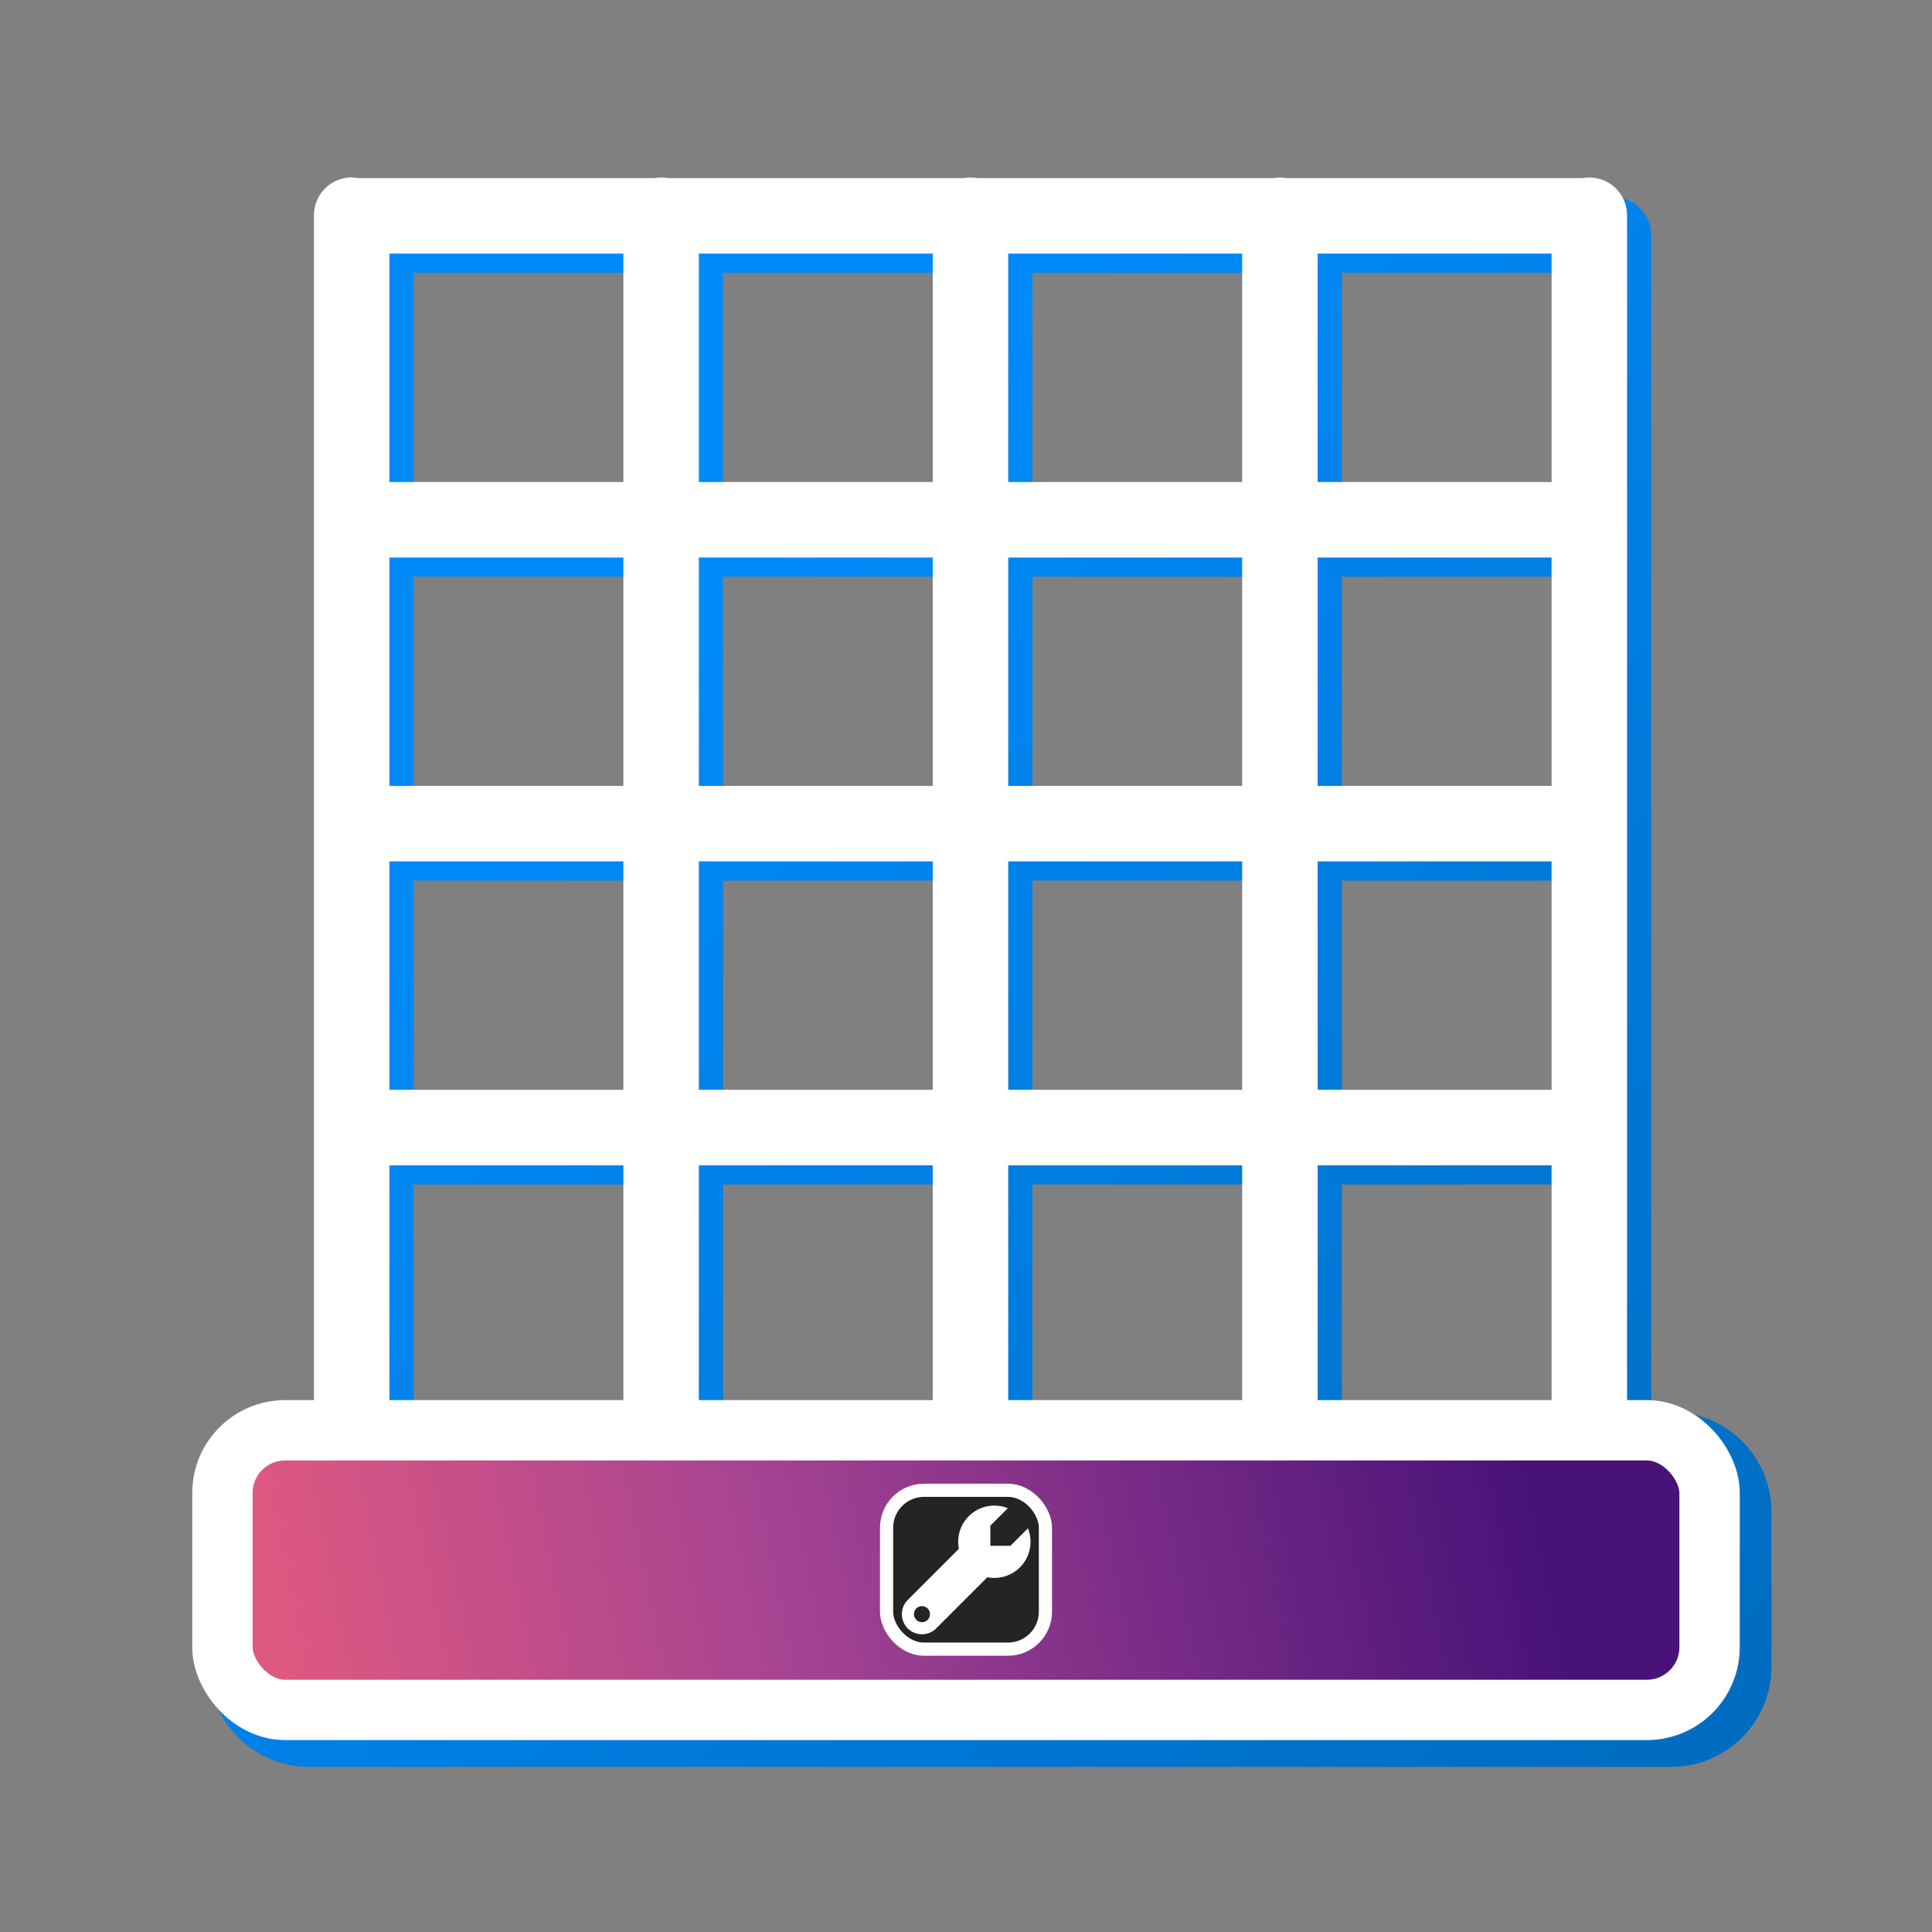 <?xml version="1.0" encoding="UTF-8" standalone="no"?>
<!-- Created with Inkscape (http://www.inkscape.org/) -->

<svg
        width="128"
        height="128"
        viewBox="0 0 33.867 33.867"
        version="1.1"
        id="svg1"
        inkscape:version="1.3.2 (091e20ef0f, 2023-11-25)"
        sodipodi:docname="LCCP Logo Gradient less sticks.svg"
        xml:space="preserve"
        xmlns:inkscape="http://www.inkscape.org/namespaces/inkscape"
        xmlns:sodipodi="http://sodipodi.sourceforge.net/DTD/sodipodi-0.dtd"
        xmlns:xlink="http://www.w3.org/1999/xlink"
        xmlns="http://www.w3.org/2000/svg"
><rect x="0" y="0" width="33.867" height="33.867" fill="#808080" stroke="none"/><sodipodi:namedview
     id="namedview1"
     pagecolor="#242424"
     bordercolor="#000000"
     borderopacity="0.25"
     inkscape:showpageshadow="2"
     inkscape:pageopacity="0.0"
     inkscape:pagecheckerboard="false"
     inkscape:deskcolor="#d1d1d1"
     inkscape:document-units="px"
     inkscape:zoom="5.6568543"
     inkscape:cx="47.464542"
     inkscape:cy="58.778251"
     inkscape:window-width="2560"
     inkscape:window-height="1371"
     inkscape:window-x="0"
     inkscape:window-y="0"
     inkscape:window-maximized="1"
     inkscape:current-layer="layer1" /><defs
     id="defs1"><linearGradient
       id="linearGradient53"
       inkscape:collect="always"><stop
         style="stop-color:#008af8;stop-opacity:1;"
         offset="0.297"
         id="stop53" /><stop
         style="stop-color:#006bbe;stop-opacity:1;"
         offset="1"
         id="stop54" /></linearGradient><linearGradient
       id="linearGradient9"
       inkscape:collect="always"><stop
         style="stop-color:#de5881;stop-opacity:1;"
         offset="0.036"
         id="stop9" /><stop
         style="stop-color:#a54392;stop-opacity:1;"
         offset="0.357"
         id="stop11" /><stop
         style="stop-color:#481279;stop-opacity:1;"
         offset="0.838"
         id="stop10" /></linearGradient><linearGradient
       id="swatch6"
       inkscape:swatch="solid"><stop
         style="stop-color:#ffffff;stop-opacity:1;"
         offset="0"
         id="stop6" /></linearGradient><inkscape:perspective
       sodipodi:type="inkscape:persp3d"
       inkscape:vp_x="27.788585 : 30.580524 : 1"
       inkscape:vp_y="0 : 1000 : 0"
       inkscape:vp_z="33.866666 : 16.933333 : 1"
       inkscape:persp3d-origin="16.933333 : 11.288889 : 1"
       id="perspective1" /><linearGradient
       inkscape:collect="always"
       xlink:href="#linearGradient9"
       id="linearGradient10"
       x1="4.214"
       y1="30.159"
       x2="31.12"
       y2="24.728"
       gradientUnits="userSpaceOnUse"
       spreadMethod="pad"
       gradientTransform="translate(0,0.006)" /><linearGradient
       inkscape:collect="always"
       xlink:href="#linearGradient53"
       id="linearGradient54"
       x1="34.801"
       y1="-1.814"
       x2="62.297"
       y2="25.636"
       gradientUnits="userSpaceOnUse" /></defs><g
     inkscape:label="Ebene 1"
     inkscape:groupmode="layer"
     id="layer1"><g
       id="g1"
       transform="translate(-31.244,5.331)"><g
         id="g45"><path
           id="path2-2-5-2"
           style="fill:#4c4c4c;fill-opacity:0;stroke:url(#linearGradient54);stroke-width:1.323;stroke-linecap:round;stroke-dasharray:none;stroke-opacity:1"
           d="M 37.874,14.771 H 59.487 M 37.874,4.117 H 59.487 M 37.874,-1.21 H 59.488 M 59.528,20.062 V -1.21 M 54.104,20.062 V -1.21 M 48.681,20.062 V -1.21 M 43.257,20.062 V -1.21 M 37.833,20.088 V -1.209 M 36.667,20.079 h 23.869 c 0.609,0 1.1,0.491 1.1,1.1 v 2.702 c 0,0.609 -0.491,1.1 -1.1,1.1 H 36.667 c -0.609,0 -1.1,-0.491 -1.1,-1.1 v -2.702 c 0,-0.609 0.491,-1.1 1.1,-1.1 z M 37.874,9.444 h 21.613" /></g></g><g
       id="g2"><rect
         style="mix-blend-mode:normal;fill:url(#linearGradient10);fill-opacity:1;fill-rule:nonzero;stroke:#ffffff;stroke-width:1.058;stroke-linecap:butt;stroke-linejoin:miter;stroke-miterlimit:4;stroke-dasharray:none;stroke-opacity:1;paint-order:normal"
         id="rect6"
         width="26.069"
         height="4.902"
         x="3.899"
         y="25.072"
         inkscape:label="rect6"
         ry="1.1" /><rect
         style="fill:#242424;fill-opacity:1;stroke:#ffffff;stroke-width:0.231;stroke-linecap:butt;stroke-linejoin:miter;stroke-miterlimit:4;stroke-dasharray:none;stroke-opacity:1;paint-order:normal"
         id="rect8"
         width="2.785"
         height="2.785"
         x="15.541"
         y="26.124"
         ry="0.657" /><g
         fill="#222222"
         id="g2-6"
         transform="matrix(0.141,0,0,0.141,15.809,26.392)"
         inkscape:label="Wrench"
         style="fill:#ffffff;fill-opacity:1"><path
           d="M 11.5,0 C 9.016,0 7,2.016 7,4.5 7,6.984 9.016,9 11.5,9 13.984,9 16,6.984 16,4.5 16,3.926 15.891,3.355 15.676,2.824 L 13.5,5 H 11 V 2.5 L 13.176,0.324 C 12.645,0.109 12.074,0 11.5,0 Z m 0,0"
           id="path1-1"
           style="fill:#ffffff;fill-opacity:1" /><path
           d="m 7.73,4.734 -7,7 C 0.262,12.203 0,12.836 0,13.5 c 0,0.664 0.262,1.301 0.73,1.77 0.977,0.973 2.562,0.973 3.539,0 l 7,-7 z M 2.5,12.5 c 0.551,0 1,0.449 1,1 0,0.551 -0.449,1 -1,1 -0.551,0 -1,-0.449 -1,-1 0,-0.551 0.449,-1 1,-1 z m 0,0"
           id="path2-0"
           style="fill:#ffffff;fill-opacity:1" /></g><path
         id="path2-6"
         style="fill:#ffffff;fill-opacity:1;stroke:#ffffff;stroke-width:1.323;stroke-linecap:round;stroke-dasharray:none;stroke-opacity:1"
         d="M 6.206,14.438 H 27.819 M 6.206,19.765 H 27.819 M 6.206,9.111 H 27.819 M 6.206,3.784 H 27.819 m 0.041,20.902 V 3.773 M 22.436,24.686 V 3.773 M 17.012,24.686 V 3.773 M 11.589,24.686 V 3.773 M 6.165,24.686 V 3.772" /></g></g></svg>
